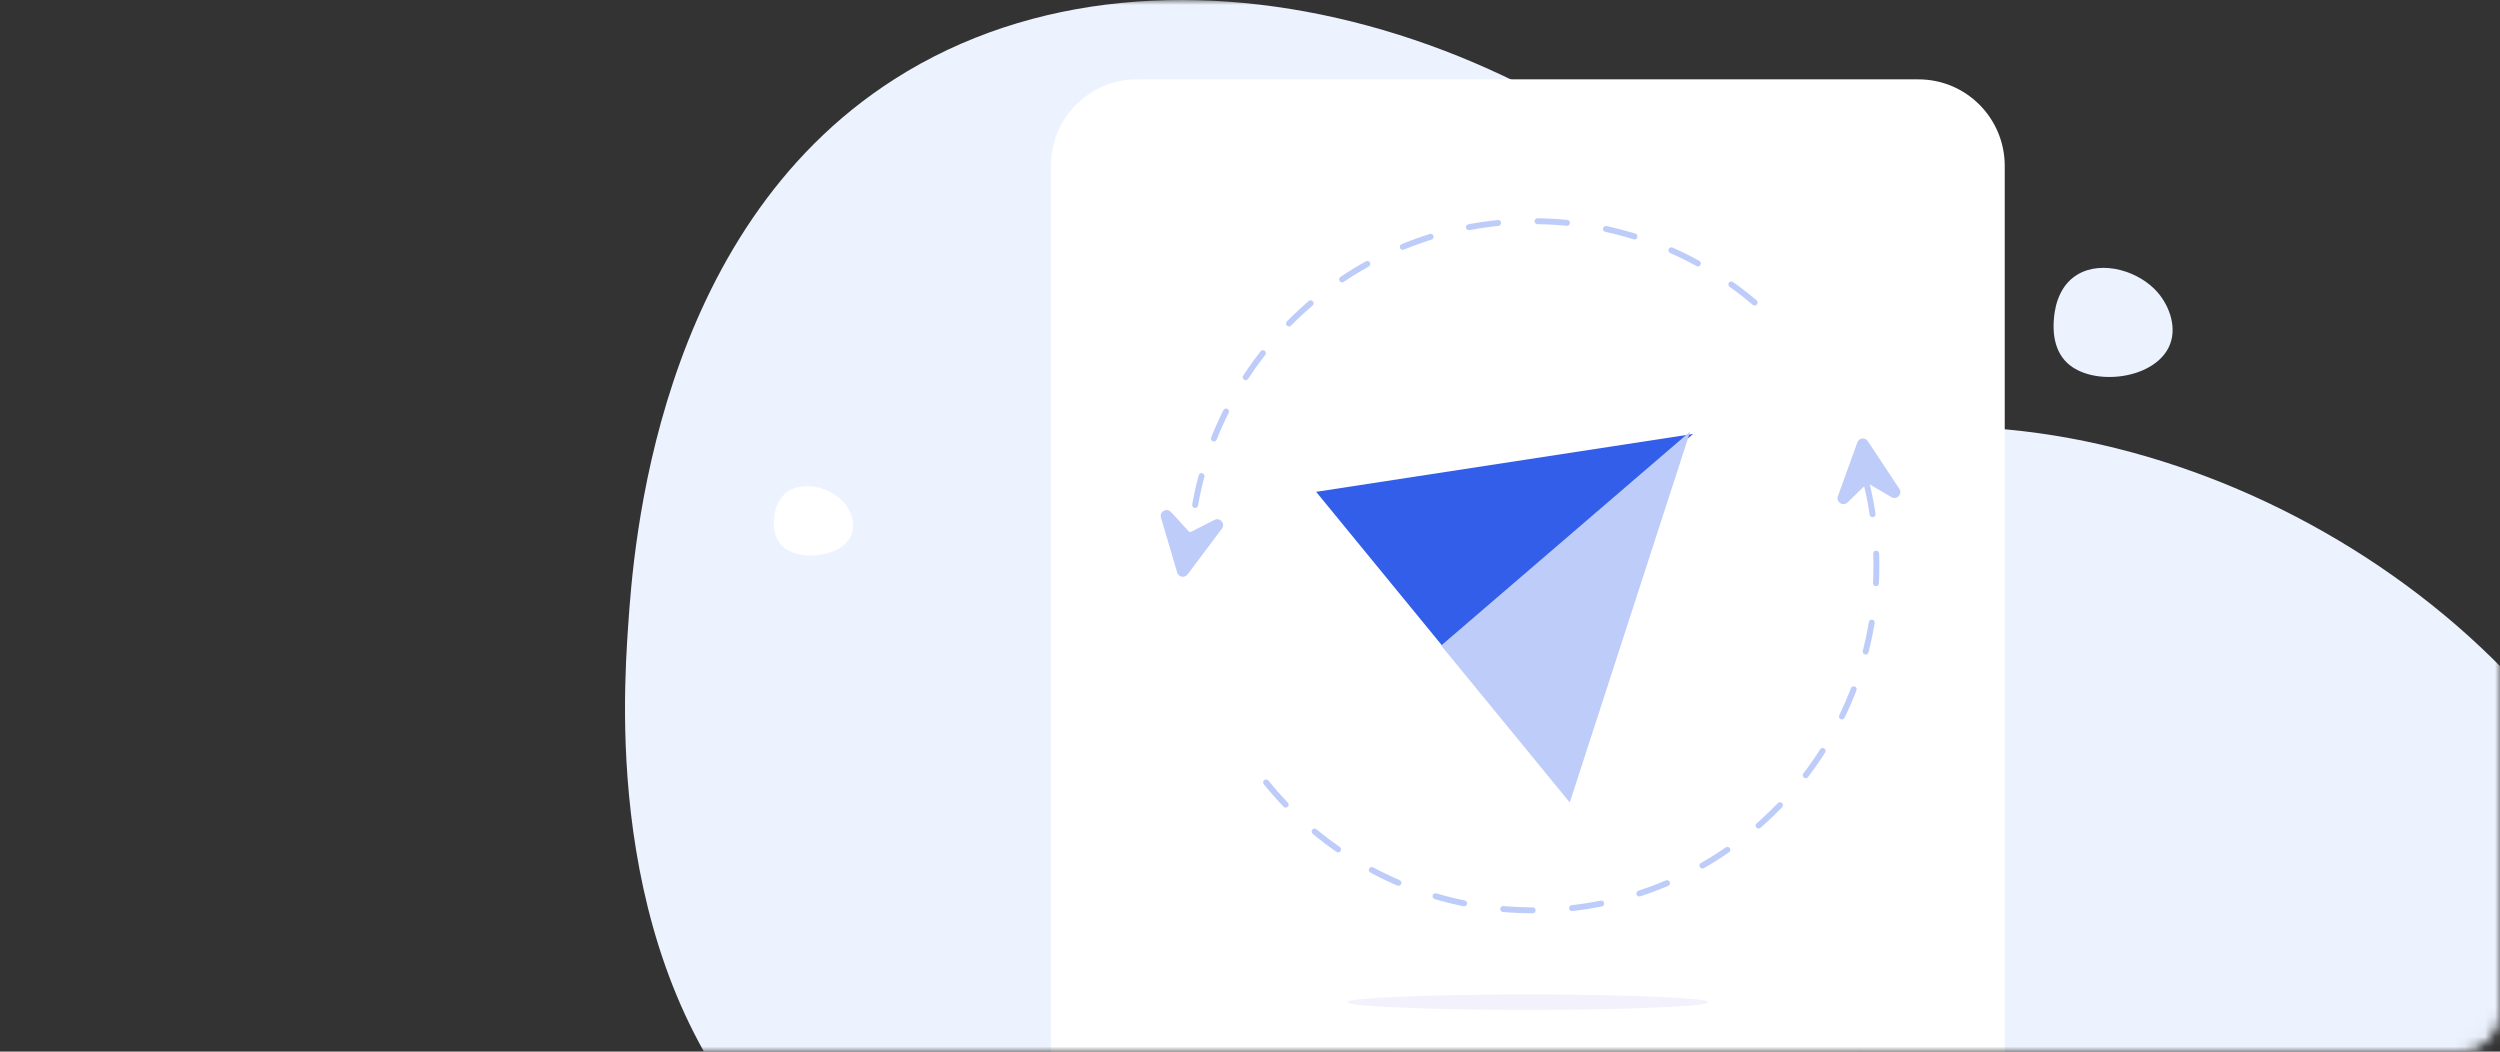 <svg width="252" height="106" viewBox="0 0 252 106" fill="none" xmlns="http://www.w3.org/2000/svg">
<rect x="0" y="0" width="252" height="106" fill="#333333" stroke="none"/>
<mask id="mask0_781_24196" style="mask-type:alpha" maskUnits="userSpaceOnUse" x="0" y="0" width="252" height="106">
<rect x="0.5" y="0.5" width="251" height="105" rx="3.5" fill="white" stroke="#E4E4E4"/>
</mask>
<g mask="url(#mask0_781_24196)">
<path d="M63.32 63.069C63.839 55.429 66.019 23.388 90.163 7.977C117.793 -9.659 159.655 3.761 180.602 30.482C193.365 46.763 203.069 73.984 192.492 97.095C174.507 136.395 106.693 144.556 78.453 115.999C60.924 98.274 62.806 70.614 63.32 63.069Z" fill="#ECF3FE"/>
<path d="M140.32 106.069C140.839 98.429 143.019 66.388 167.163 50.977C194.793 33.341 236.655 46.761 257.602 73.482C270.365 89.763 280.069 116.984 269.492 140.095C251.507 179.395 183.693 187.556 155.453 158.999C137.924 141.274 139.806 113.614 140.32 106.069Z" fill="#ECF3FE"/>
<g clip-path="url(#clip0_781_24196)">
<path d="M114.615 8H193.385C198.185 8 202.077 11.906 202.077 16.723V165.277C202.077 170.094 198.185 174 193.385 174H114.615C109.815 174 105.924 170.094 105.924 165.277V16.723C105.924 11.906 109.815 8 114.615 8Z" fill="white"/>
<path d="M135.796 101.017C135.796 101.447 143.942 101.795 154 101.795C164.058 101.795 172.205 101.447 172.205 101.017C172.205 100.588 164.052 100.24 154 100.24C143.949 100.24 135.796 100.588 135.796 101.017Z" fill="#F3F1FC"/>
<path d="M154.494 92.058C154.659 92.058 154.792 91.925 154.792 91.759C154.792 91.595 154.659 91.46 154.495 91.46C153.512 91.459 152.519 91.415 151.544 91.332C151.377 91.315 151.235 91.44 151.221 91.604C151.207 91.769 151.329 91.914 151.493 91.927C152.485 92.013 153.495 92.057 154.494 92.058V92.058ZM158.492 91.836C159.484 91.725 160.483 91.567 161.46 91.37C161.621 91.338 161.726 91.18 161.693 91.018C161.662 90.855 161.506 90.75 161.343 90.784C160.382 90.977 159.401 91.131 158.426 91.242C158.263 91.261 158.145 91.409 158.163 91.573C158.184 91.752 158.356 91.86 158.493 91.836H158.492ZM147.879 91.12C147.912 90.958 147.808 90.8 147.646 90.767C146.686 90.572 145.722 90.33 144.783 90.051C144.623 90.006 144.459 90.094 144.412 90.254C144.366 90.411 144.455 90.578 144.613 90.626C145.57 90.91 146.55 91.154 147.528 91.354C147.693 91.386 147.847 91.28 147.879 91.12L147.879 91.12ZM165.336 90.35C166.286 90.04 167.233 89.685 168.153 89.294C168.304 89.231 168.375 89.054 168.311 88.902C168.246 88.75 168.071 88.681 167.92 88.744C167.017 89.128 166.086 89.477 165.152 89.781C164.995 89.832 164.91 90.002 164.961 90.158C165.01 90.313 165.176 90.401 165.336 90.35ZM141.236 89.106C141.3 88.954 141.23 88.778 141.079 88.713C140.181 88.328 139.284 87.897 138.416 87.433C138.271 87.352 138.09 87.411 138.013 87.555C137.935 87.701 137.991 87.883 138.136 87.96C139.02 88.434 139.931 88.872 140.845 89.263C141.006 89.329 141.174 89.25 141.236 89.106V89.106ZM171.744 87.512C172.613 87.017 173.47 86.478 174.292 85.911C174.428 85.818 174.462 85.632 174.369 85.495C174.276 85.358 174.089 85.323 173.954 85.418C173.147 85.975 172.304 86.505 171.45 86.992C171.307 87.074 171.257 87.256 171.338 87.4C171.419 87.543 171.602 87.593 171.744 87.512ZM135.13 85.792C135.223 85.656 135.189 85.469 135.054 85.375C134.247 84.816 133.454 84.214 132.699 83.587C132.572 83.482 132.385 83.5 132.279 83.627C132.174 83.754 132.192 83.943 132.32 84.049C133.089 84.686 133.895 85.298 134.716 85.868C134.846 85.959 135.035 85.93 135.13 85.792H135.13ZM177.457 83.447C178.207 82.791 178.94 82.091 179.636 81.37C179.751 81.251 179.747 81.061 179.629 80.946C179.512 80.833 179.323 80.835 179.208 80.953C178.523 81.663 177.803 82.35 177.066 82.995C176.942 83.104 176.928 83.293 177.037 83.418C177.143 83.541 177.331 83.555 177.458 83.447H177.457ZM129.803 81.323C129.922 81.21 129.925 81.019 129.812 80.901C129.13 80.19 128.472 79.442 127.856 78.678C127.752 78.55 127.565 78.529 127.436 78.633C127.309 78.738 127.289 78.925 127.393 79.054C128.019 79.831 128.689 80.591 129.382 81.315C129.496 81.434 129.686 81.437 129.803 81.323ZM182.25 78.326C182.856 77.533 183.435 76.702 183.974 75.856C184.062 75.717 184.022 75.532 183.883 75.443C183.744 75.353 183.56 75.395 183.472 75.535C182.943 76.366 182.373 77.182 181.776 77.962C181.676 78.093 181.701 78.281 181.832 78.382C181.961 78.481 182.15 78.458 182.25 78.326L182.25 78.326ZM185.931 72.35C186.368 71.451 186.771 70.521 187.129 69.586C187.188 69.432 187.112 69.259 186.958 69.2C186.804 69.139 186.631 69.218 186.573 69.372C186.22 70.29 185.824 71.205 185.396 72.089C185.323 72.237 185.385 72.416 185.533 72.488C185.683 72.561 185.86 72.497 185.931 72.35H185.931ZM188.346 65.755C188.593 64.789 188.802 63.796 188.966 62.805C188.993 62.642 188.883 62.489 188.721 62.461C188.558 62.437 188.404 62.544 188.378 62.708C188.217 63.68 188.011 64.656 187.77 65.607C187.729 65.766 187.825 65.929 187.984 65.971C188.155 66.01 188.308 65.907 188.347 65.755H188.346ZM189.096 59.092C189.254 59.092 189.386 58.968 189.394 58.808C189.447 57.733 189.45 56.737 189.417 55.793C189.412 55.627 189.289 55.519 189.109 55.504C188.944 55.51 188.816 55.648 188.821 55.814C188.854 56.758 188.85 57.739 188.798 58.778C188.79 58.943 188.917 59.084 189.081 59.092H189.096ZM188.8 52.129C188.963 52.105 189.075 51.952 189.051 51.788C188.902 50.793 188.709 49.798 188.476 48.828C188.439 48.667 188.278 48.573 188.117 48.606C187.957 48.645 187.858 48.807 187.897 48.968C188.125 49.92 188.315 50.899 188.461 51.877C188.484 52.032 188.625 52.151 188.8 52.129V52.129Z" fill="#BECCF9"/>
<path d="M120.76 50.958C120.933 49.986 121.149 49.013 121.402 48.067C121.445 47.907 121.351 47.743 121.193 47.7C121.028 47.656 120.87 47.752 120.827 47.911C120.569 48.873 120.349 49.864 120.173 50.853C120.145 51.016 120.253 51.171 120.415 51.2C120.56 51.232 120.73 51.131 120.76 50.958H120.76ZM122.641 44.316C123.003 43.403 123.409 42.493 123.85 41.612C123.924 41.465 123.864 41.284 123.717 41.21C123.571 41.136 123.391 41.196 123.317 41.344C122.869 42.24 122.455 43.166 122.087 44.096C122.026 44.249 122.102 44.423 122.254 44.483C122.407 44.544 122.58 44.47 122.641 44.316ZM125.814 38.189C126.35 37.368 126.929 36.557 127.537 35.78C127.639 35.65 127.617 35.462 127.487 35.36C127.358 35.257 127.171 35.281 127.069 35.41C126.45 36.201 125.861 37.026 125.315 37.861C125.225 38 125.264 38.184 125.402 38.275C125.536 38.364 125.722 38.329 125.814 38.189ZM130.142 32.817C130.831 32.117 131.56 31.438 132.307 30.8C132.433 30.693 132.448 30.504 132.341 30.379C132.235 30.252 132.046 30.239 131.921 30.345C131.161 30.994 130.42 31.685 129.718 32.397C129.602 32.514 129.604 32.703 129.72 32.819C129.837 32.936 130.028 32.934 130.142 32.817ZM176.871 30.799C176.956 30.799 177.039 30.763 177.099 30.693C177.205 30.568 177.19 30.379 177.064 30.273C176.3 29.623 175.501 29.002 174.688 28.424C174.553 28.328 174.367 28.361 174.272 28.496C174.177 28.631 174.209 28.817 174.344 28.913C175.143 29.48 175.928 30.092 176.678 30.728C176.734 30.776 176.802 30.799 176.871 30.799H176.871ZM135.281 28.463C135.337 28.463 135.395 28.447 135.446 28.412C136.262 27.863 137.111 27.343 137.968 26.868C138.112 26.788 138.165 26.606 138.085 26.461C138.006 26.317 137.825 26.264 137.68 26.344C136.807 26.828 135.944 27.357 135.114 27.916C134.977 28.009 134.941 28.193 135.033 28.33C135.09 28.417 135.185 28.463 135.281 28.463V28.463ZM171.149 26.853C171.254 26.853 171.356 26.798 171.411 26.698C171.49 26.553 171.437 26.371 171.293 26.292C170.413 25.808 169.507 25.36 168.598 24.957C168.445 24.89 168.271 24.959 168.205 25.11C168.138 25.261 168.207 25.439 168.358 25.504C169.251 25.9 170.142 26.341 171.007 26.816C171.052 26.841 171.102 26.853 171.15 26.853H171.149ZM141.406 25.183C141.443 25.183 141.482 25.176 141.519 25.16C141.791 25.047 142.066 24.939 142.341 24.833C142.989 24.586 143.647 24.358 144.297 24.154C144.454 24.106 144.542 23.938 144.493 23.78C144.444 23.622 144.28 23.531 144.119 23.584C143.458 23.79 142.789 24.023 142.13 24.274C141.848 24.381 141.569 24.492 141.292 24.607C141.139 24.671 141.067 24.845 141.13 24.998C141.177 25.114 141.288 25.183 141.405 25.183H141.406ZM164.758 24.136C164.885 24.136 165.003 24.053 165.043 23.925C165.091 23.767 165.003 23.599 164.846 23.55C163.89 23.255 162.911 22.998 161.939 22.787C161.779 22.751 161.619 22.854 161.585 23.016C161.55 23.178 161.652 23.338 161.813 23.372C162.769 23.579 163.73 23.831 164.67 24.122C164.699 24.131 164.729 24.135 164.758 24.135V24.136ZM148.062 23.202C148.08 23.202 148.099 23.2 148.118 23.197C149.077 23.015 150.061 22.872 151.042 22.772C151.206 22.756 151.325 22.609 151.308 22.444C151.292 22.279 151.147 22.165 150.982 22.176C149.984 22.278 148.983 22.423 148.008 22.608C147.846 22.64 147.739 22.796 147.77 22.958C147.797 23.102 147.922 23.201 148.063 23.201L148.062 23.202ZM157.954 22.763C158.106 22.763 158.235 22.648 158.25 22.493C158.266 22.328 158.147 22.183 157.983 22.166C156.992 22.068 155.982 22.013 154.984 22H154.979C154.817 22 154.684 22.132 154.681 22.295C154.679 22.461 154.811 22.596 154.975 22.598C155.957 22.61 156.949 22.665 157.924 22.761C157.933 22.762 157.943 22.762 157.954 22.762L157.954 22.763Z" fill="#BECCF9"/>
<path d="M122.425 52.402L120.086 53.596C119.993 53.644 119.879 53.623 119.807 53.546L118.027 51.606C117.603 51.145 116.849 51.575 117.026 52.177L118.665 57.718C118.803 58.184 119.411 58.295 119.703 57.906L123.165 53.288C123.542 52.785 122.983 52.117 122.425 52.402Z" fill="#BECCF9"/>
<path d="M186.226 50.649L188.115 48.82C188.19 48.747 188.305 48.732 188.396 48.786L190.664 50.117C191.204 50.434 191.8 49.8 191.455 49.277L188.271 44.461C188.003 44.055 187.389 44.129 187.223 44.586L185.261 50.019C185.047 50.61 185.776 51.085 186.227 50.648L186.226 50.649Z" fill="#BECCF9"/>
<path fill-rule="evenodd" clip-rule="evenodd" d="M170.667 43.741L145.629 65.398L132.666 49.575L170.667 43.741Z" fill="#335EEA"/>
<path fill-rule="evenodd" clip-rule="evenodd" d="M170.376 43.492L145.271 65.067L158.234 80.889L170.376 43.492Z" fill="#BECCF9"/>
</g>
<path d="M78.019 52.319C78.051 51.917 78.181 50.231 79.622 49.42C81.272 48.492 83.771 49.198 85.022 50.604C85.783 51.461 86.363 52.894 85.731 54.11C84.658 56.179 80.609 56.608 78.923 55.105C77.876 54.172 77.989 52.717 78.019 52.319Z" fill="white"/>
<path d="M207.029 32.216C207.076 31.584 207.271 28.934 209.433 27.66C211.907 26.201 215.656 27.311 217.532 29.521C218.675 30.868 219.544 33.119 218.597 35.03C216.986 38.281 210.913 38.956 208.384 36.594C206.815 35.128 206.983 32.84 207.029 32.216Z" fill="#ECF3FE"/>
</g>
<defs>
<clipPath id="clip0_781_24196">
<rect width="96.153" height="166" fill="white" transform="matrix(-1 0 0 1 202.077 8)"/>
</clipPath>
</defs>
</svg>
